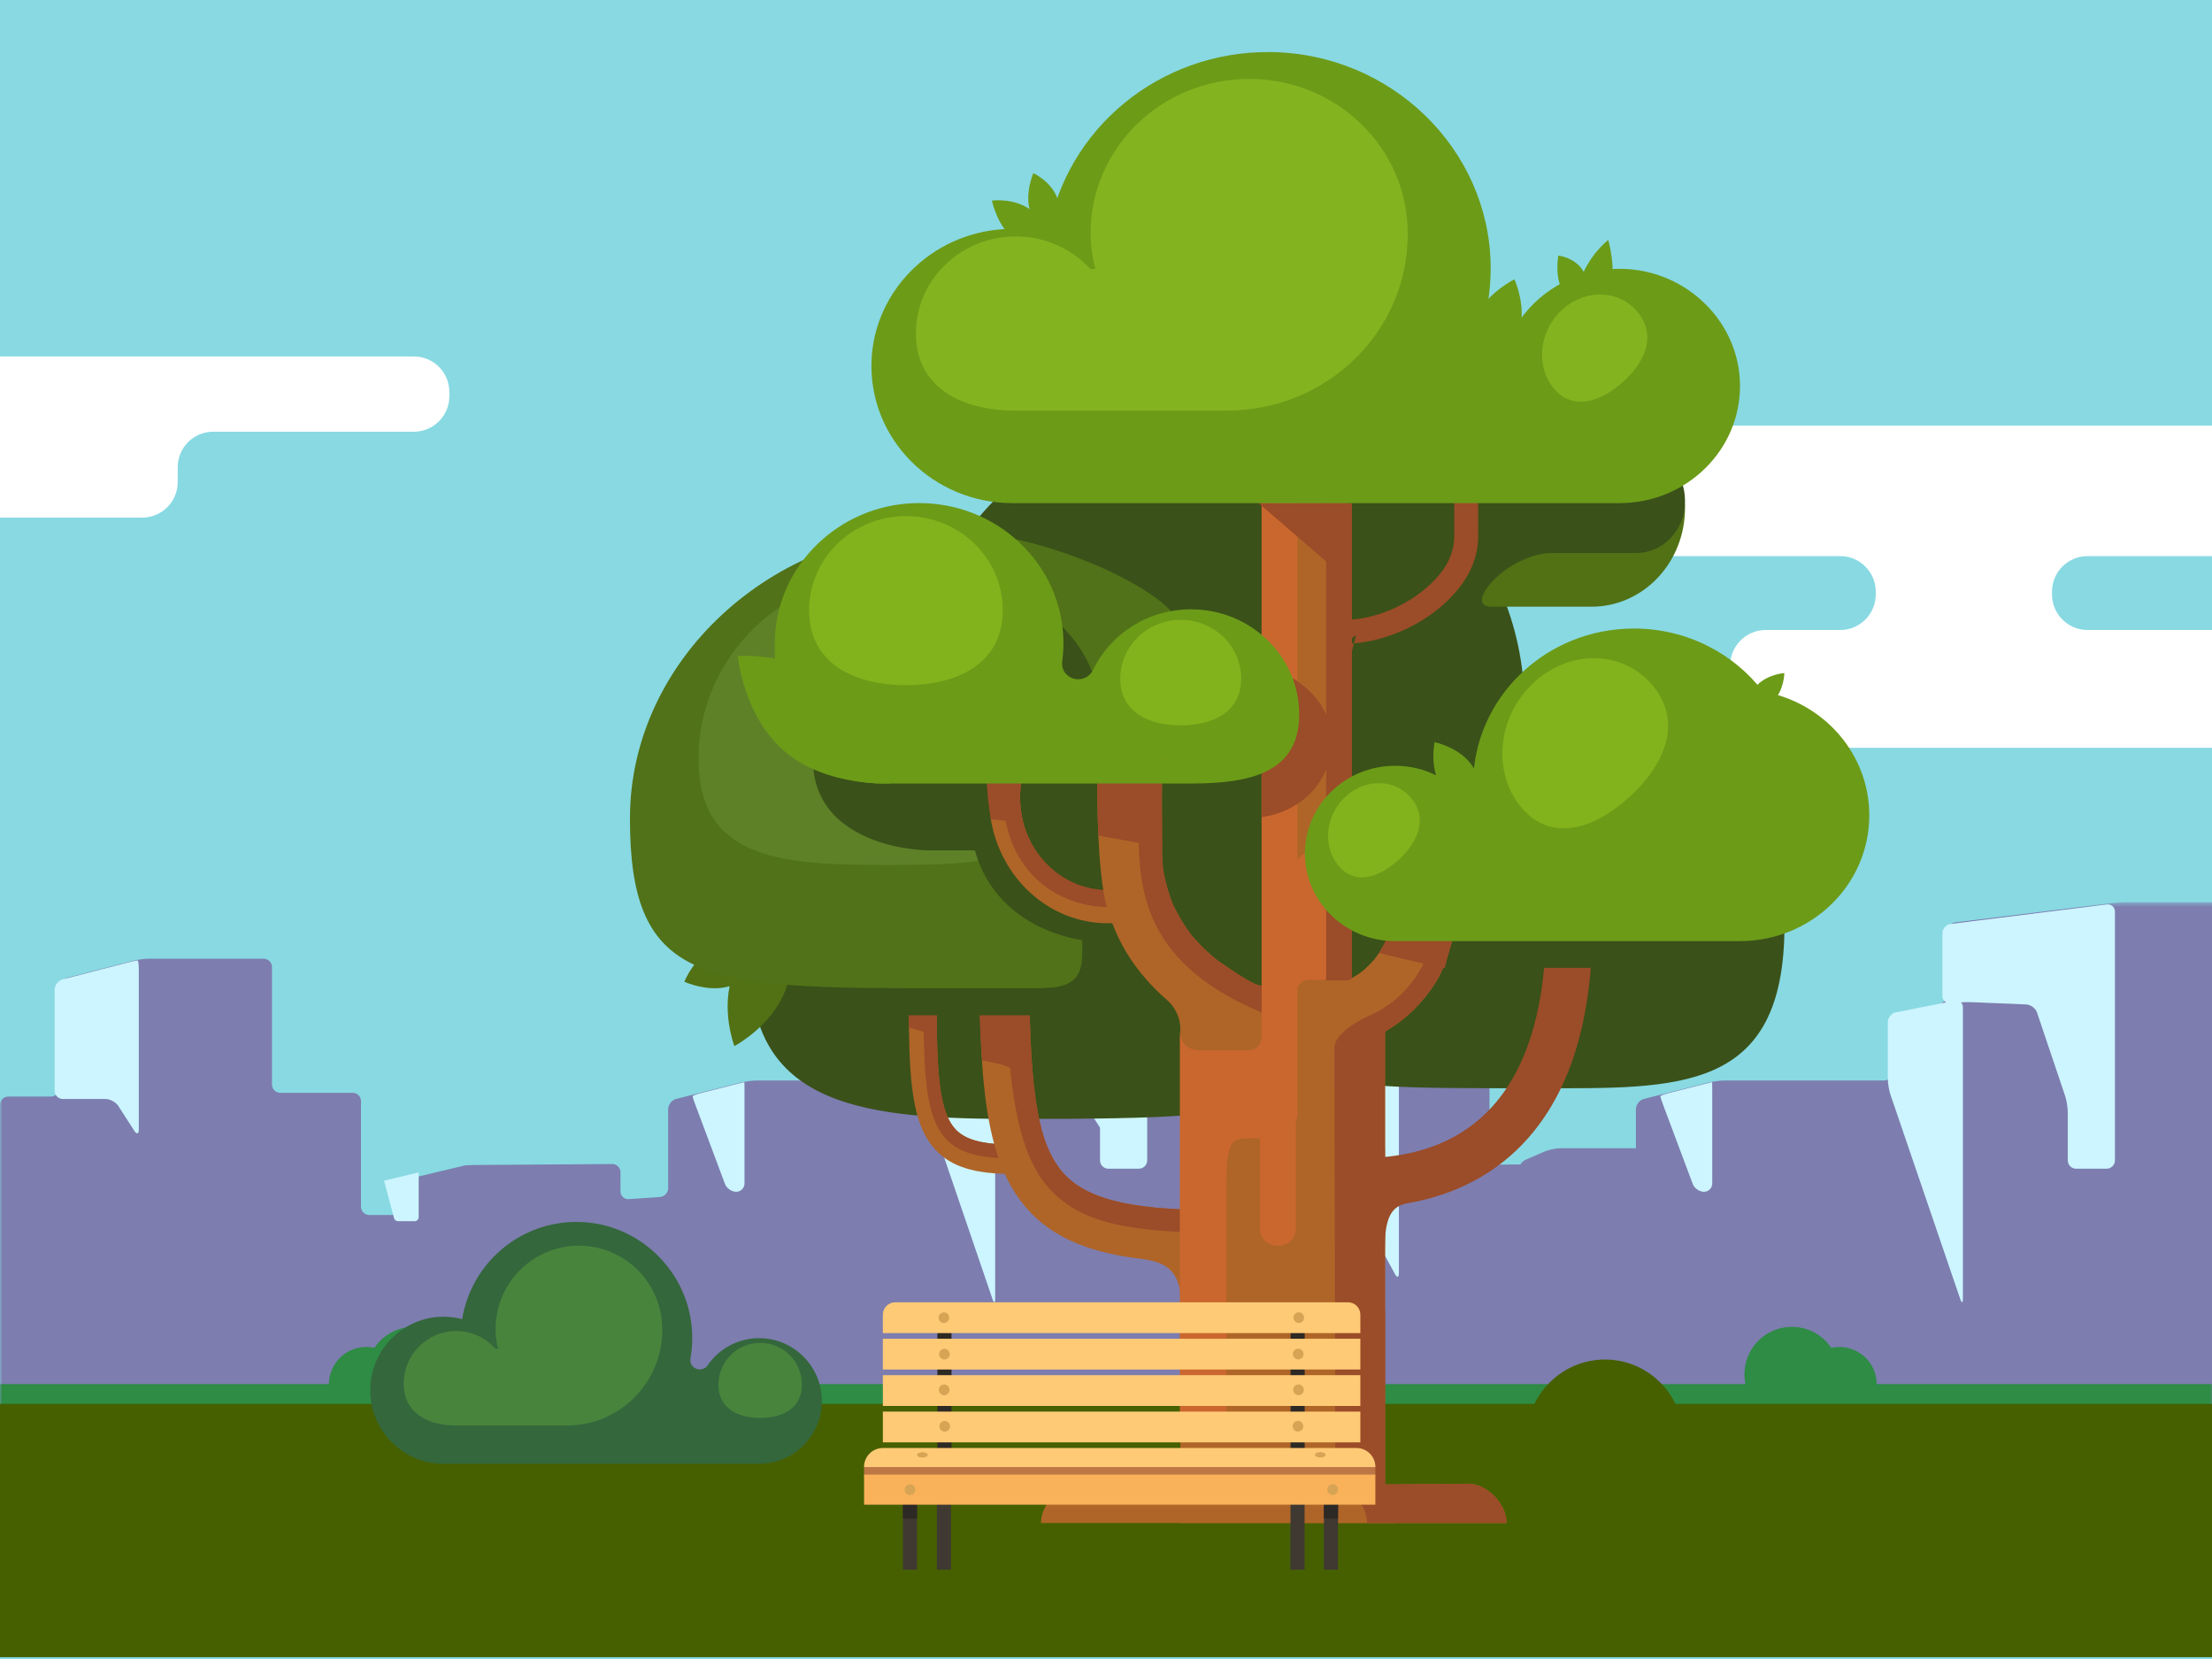 <?xml version="1.0" encoding="UTF-8"?>
<svg width="480px" height="360px" viewBox="0 0 480 360" version="1.1" xmlns="http://www.w3.org/2000/svg" xmlns:xlink="http://www.w3.org/1999/xlink" style="background: #FFFFFF;">
    <!-- Generator: Sketch 48.2 (47327) - http://www.bohemiancoding.com/sketch -->
    <title>Park2</title>
    <desc>Created with Sketch.</desc>
    <defs>
        <polygon id="path-1" points="0 0.441 482 0.441 482 138.202 0 138.202"></polygon>
        <polygon id="path-3" points="0 359.252 480.239 359.252 480.239 0.399 0 0.399"></polygon>
        <polygon id="path-5" points="33 359.252 513 359.252 513 0.399 33 0.399"></polygon>
    </defs>
    <g id="备份" stroke="none" stroke-width="1" fill="none" fill-rule="evenodd">
        <g id="Park2">
            <g id="Page-1" transform="translate(-33, 0)">
                <polygon id="Fill-1" fill="#88D9E2" points="33 -1.42108547e-14 33 360 513 360 513 -1.42108547e-14"></polygon>
                <g id="Group-23" transform="translate(33, 0.35)">
                    <g id="Group-4" transform="translate(0, 195)">
                        <mask id="mask-2" fill="white">
                            <use xlink:href="#path-1"></use>
                        </mask>
                        <g id="Clip-3"></g>
                        <path d="M357.455,53.81 C358.443,53.81 359.251,54.618 359.251,55.606 L359.251,136.406 C359.251,137.394 358.443,138.202 357.455,138.202 L1.797,138.202 C0.808,138.202 -0,137.394 -0,136.406 L-0,44.398 C-0,43.41 0.808,42.601 1.797,42.601 L11.053,42.601 C12.041,42.601 12.849,41.793 12.849,40.805 L12.849,19.067 C12.849,18.079 13.632,17.068 14.589,16.821 L28.853,13.14 C29.809,12.893 31.401,12.691 32.389,12.691 L57.216,12.691 C58.204,12.691 59.013,13.5 59.013,14.488 L59.013,39.995 C59.013,40.982 59.822,41.791 60.81,41.791 L76.537,41.791 C77.524,41.791 78.333,42.599 78.333,43.588 L78.333,66.511 C78.333,67.5 79.141,68.308 80.129,68.308 L84.954,68.308 C85.942,68.308 86.751,67.5 86.751,66.511 L86.751,62.719 C86.751,61.731 87.537,60.735 88.498,60.505 L90.908,59.928 C91.869,59.698 93.442,59.322 94.403,59.092 L98.444,58.128 C99.405,57.897 100.419,57.655 100.698,57.588 C100.977,57.521 102.014,57.461 103.002,57.453 L132.851,57.243 C133.839,57.236 134.647,58.039 134.647,59.027 L134.647,63.186 C134.647,64.174 135.454,64.927 136.44,64.86 L143.197,64.398 C144.183,64.332 144.99,63.468 144.99,62.479 L144.99,45.352 C144.99,44.364 145.774,43.356 146.732,43.114 L160.744,39.562 C161.702,39.319 163.294,39.12 164.282,39.12 L198.805,39.12 C199.794,39.12 200.602,38.312 200.602,37.324 L200.602,26.304 C200.602,25.315 201.396,24.354 202.366,24.167 L210.733,22.556 C211.704,22.369 212.497,21.408 212.497,20.419 L212.497,6.82 C212.497,5.832 213.3,4.925 214.281,4.804 L247.893,0.661 C248.873,0.54 250.484,0.441 251.473,0.441 L275.921,0.441 C276.909,0.441 277.718,1.249 277.718,2.238 L277.718,66.703 C277.718,67.691 278.526,68.499 279.514,68.499 L287.944,68.499 C288.932,68.499 289.74,67.691 289.74,66.703 L289.74,33.384 C289.74,32.397 290.542,31.484 291.522,31.357 L303.403,29.812 C304.382,29.685 305.992,29.58 306.981,29.58 L321.418,29.58 C322.406,29.58 323.215,30.389 323.215,31.377 L323.215,83.081 C323.215,84.069 324.023,84.877 325.011,84.877 L327.625,84.877 C328.613,84.877 329.421,84.069 329.421,83.081 L329.421,58.816 C329.421,57.828 330.164,56.698 331.071,56.307 L335.202,54.522 C336.109,54.13 337.659,53.81 338.647,53.81 L357.455,53.81 Z" id="Fill-2" fill="#7D7DAF" mask="url(#mask-2)"></path>
                        <path d="M567.455,53.81 C568.443,53.81 569.251,54.618 569.251,55.606 L569.251,136.406 C569.251,137.394 568.443,138.202 567.455,138.202 L211.797,138.202 C210.808,138.202 210,137.394 210,136.406 L210,44.398 C210,43.41 210.808,42.601 211.797,42.601 L221.053,42.601 C222.041,42.601 222.849,41.793 222.849,40.805 L222.849,19.067 C222.849,18.079 223.632,17.068 224.589,16.821 L238.853,13.14 C239.809,12.893 241.401,12.691 242.389,12.691 L267.216,12.691 C268.204,12.691 269.013,13.5 269.013,14.488 L269.013,39.995 C269.013,40.982 269.822,41.791 270.81,41.791 L286.537,41.791 C287.524,41.791 288.333,42.599 288.333,43.588 L288.333,66.511 C288.333,67.5 289.141,68.308 290.129,68.308 L294.954,68.308 C295.942,68.308 296.751,67.5 296.751,66.511 L296.751,62.719 C296.751,61.731 297.537,60.735 298.498,60.505 L300.908,59.928 C301.869,59.698 303.442,59.322 304.403,59.092 L308.444,58.128 C309.405,57.897 310.419,57.655 310.698,57.588 C310.977,57.521 312.014,57.461 313.002,57.453 L342.851,57.243 C343.839,57.236 344.647,58.039 344.647,59.027 L344.647,63.186 C344.647,64.174 345.454,64.927 346.44,64.86 L353.197,64.398 C354.183,64.332 354.99,63.468 354.99,62.479 L354.99,45.352 C354.99,44.364 355.774,43.356 356.732,43.114 L370.744,39.562 C371.702,39.319 373.294,39.12 374.282,39.12 L408.805,39.12 C409.794,39.12 410.602,38.312 410.602,37.324 L410.602,26.304 C410.602,25.315 411.396,24.354 412.366,24.167 L420.733,22.556 C421.704,22.369 422.497,21.408 422.497,20.419 L422.497,6.82 C422.497,5.832 423.3,4.925 424.281,4.804 L457.893,0.661 C458.873,0.54 460.484,0.441 461.473,0.441 L485.921,0.441 C486.909,0.441 487.718,1.249 487.718,2.238 L487.718,66.703 C487.718,67.691 488.526,68.499 489.514,68.499 L497.944,68.499 C498.932,68.499 499.74,67.691 499.74,66.703 L499.74,33.384 C499.74,32.397 500.542,31.484 501.522,31.357 L513.403,29.812 C514.382,29.685 515.992,29.58 516.981,29.58 L531.418,29.58 C532.406,29.58 533.215,30.389 533.215,31.377 L533.215,83.081 C533.215,84.069 534.023,84.877 535.011,84.877 L537.625,84.877 C538.613,84.877 539.421,84.069 539.421,83.081 L539.421,58.816 C539.421,57.828 540.164,56.698 541.071,56.307 L545.202,54.522 C546.109,54.13 547.659,53.81 548.647,53.81 L567.455,53.81 Z" id="Fill-2" fill="#7D7DAF" mask="url(#mask-2)"></path>
                    </g>
                    <path d="M30.121,209.901 C30.121,208.914 30.002,208.09 29.857,208.07 C29.712,208.051 28.81,208.238 27.854,208.485 L13.591,212.168 C12.634,212.415 11.851,213.425 11.851,214.413 L11.851,228.376 L11.851,231.969 L11.851,236.334 C11.851,237.323 12.659,238.131 13.648,238.131 L22.905,238.131 C23.894,238.131 25.139,238.811 25.675,239.642 L29.149,245.042 C29.684,245.873 30.121,245.744 30.121,244.756 L30.121,209.901 Z" id="Fill-5" fill="#CCF5FF"></path>
                    <path d="M247.14,253.254 C248.128,253.254 248.937,252.445 248.937,251.458 L248.937,197.486 C248.937,196.498 248.134,195.789 247.155,195.912 L213.281,200.143 C212.3,200.266 211.498,201.175 211.498,202.162 L211.498,215.764 C211.498,216.752 212.302,217.472 213.284,217.363 L214.335,217.248 C215.317,217.14 216.929,217.084 217.915,217.125 L229.667,217.609 C230.655,217.649 231.72,218.449 232.036,219.385 L238.128,237.46 C238.444,238.397 238.702,239.971 238.702,240.96 L238.702,251.458 C238.702,252.445 239.511,253.254 240.499,253.254 L247.14,253.254 Z" id="Fill-7" fill="#CCF5FF"></path>
                    <path d="M215.37,281.55 C215.69,282.485 215.95,282.441 215.95,281.453 L215.95,218.23 C215.95,217.242 215.158,216.59 214.188,216.782 L201.414,219.308 C200.445,219.499 199.652,220.465 199.652,221.453 L199.652,226.998 C199.652,227.987 199.652,229.603 199.652,230.591 L199.652,233.716 C199.652,234.704 199.913,236.277 200.232,237.213 L215.37,281.55 Z" id="Fill-9" fill="#CCF5FF"></path>
                    <path d="M303.557,226.849 C303.557,225.861 302.755,225.154 301.775,225.278 L290.524,226.705 C289.543,226.829 288.742,227.739 288.742,228.727 L288.742,262.229 C288.742,263.217 289.55,264.025 290.538,264.025 L294.326,264.025 C295.314,264.025 296.509,264.736 296.981,265.604 L302.698,276.11 C303.171,276.978 303.557,276.88 303.557,275.891 L303.557,226.849 Z" id="Fill-11" fill="#CCF5FF"></path>
                    <path d="M159.76,258.262 C160.748,258.262 161.556,257.454 161.556,256.466 L161.556,236.265 C161.556,235.278 161.54,234.468 161.521,234.466 C161.501,234.464 160.701,234.662 159.744,234.906 L152.026,236.87 C151.068,237.114 150.285,237.417 150.285,237.542 C150.285,237.669 150.568,238.53 150.915,239.455 L157.326,256.579 C157.672,257.505 158.764,258.262 159.752,258.262 L159.76,258.262 Z" id="Fill-13" fill="#CCF5FF"></path>
                    <path d="M240.121,209.901 C240.121,208.914 240.002,208.09 239.857,208.07 C239.712,208.051 238.81,208.238 237.854,208.485 L223.591,212.168 C222.634,212.415 221.851,213.425 221.851,214.413 L221.851,228.376 L221.851,231.969 L221.851,236.334 C221.851,237.323 222.659,238.131 223.648,238.131 L232.905,238.131 C233.894,238.131 235.139,238.811 235.675,239.642 L239.149,245.042 C239.684,245.873 240.121,245.744 240.121,244.756 L240.121,209.901 Z" id="Fill-5" fill="#CCF5FF"></path>
                    <path d="M457.14,253.254 C458.128,253.254 458.937,252.445 458.937,251.458 L458.937,197.486 C458.937,196.498 458.134,195.789 457.155,195.912 L423.281,200.143 C422.3,200.266 421.498,201.175 421.498,202.162 L421.498,215.764 C421.498,216.752 422.302,217.472 423.284,217.363 L424.335,217.248 C425.317,217.14 426.929,217.084 427.915,217.125 L439.667,217.609 C440.655,217.649 441.72,218.449 442.036,219.385 L448.128,237.46 C448.444,238.397 448.702,239.971 448.702,240.96 L448.702,251.458 C448.702,252.445 449.511,253.254 450.499,253.254 L457.14,253.254 Z" id="Fill-7" fill="#CCF5FF"></path>
                    <path d="M425.37,281.55 C425.69,282.485 425.95,282.441 425.95,281.453 L425.95,218.23 C425.95,217.242 425.158,216.59 424.188,216.782 L411.414,219.308 C410.445,219.499 409.652,220.465 409.652,221.453 L409.652,226.998 C409.652,227.987 409.652,229.603 409.652,230.591 L409.652,233.716 C409.652,234.704 409.913,236.277 410.232,237.213 L425.37,281.55 Z" id="Fill-9" fill="#CCF5FF"></path>
                    <path d="M369.76,258.262 C370.748,258.262 371.556,257.454 371.556,256.466 L371.556,236.265 C371.556,235.278 371.54,234.468 371.521,234.466 C371.501,234.464 370.701,234.662 369.744,234.906 L362.026,236.87 C361.068,237.114 360.285,237.417 360.285,237.542 C360.285,237.669 360.568,238.53 360.915,239.455 L367.326,256.579 C367.672,257.505 368.764,258.262 369.752,258.262 L369.76,258.262 Z" id="Fill-13" fill="#CCF5FF"></path>
                    <path d="M480.239,161.914 L383.138,161.914 C378.91,161.914 375.446,158.453 375.446,154.222 L375.446,144.044 C375.446,139.813 378.91,136.356 383.138,136.356 L399.344,136.356 C403.575,136.356 407.032,132.891 407.032,128.659 L407.032,128.021 C407.032,123.79 403.575,120.325 399.344,120.325 L328.527,120.325 C324.512,120.325 321.223,117.411 321.223,113.851 C321.223,110.293 317.937,107.384 313.918,107.384 L287.692,107.384 C285.573,107.384 283.653,106.518 282.26,105.125 C280.867,103.732 280,101.808 280,99.688 C280,95.457 283.462,92 287.692,92 L480.239,92 L480.239,120.325 L452.976,120.325 C448.745,120.325 445.28,123.79 445.28,128.021 L445.28,128.659 C445.28,132.891 448.745,136.356 452.976,136.356 L480.239,136.356 L480.239,161.914 Z" id="Fill-15" fill="#FFFFFF"></path>
                    <path d="M97.505,84.684 L97.505,85.65 C97.505,89.874 94.048,93.33 89.82,93.33 L46.243,93.33 C42.02,93.33 38.563,96.787 38.563,101.014 L38.563,104.291 C38.563,108.511 35.106,111.968 30.879,111.968 L0,111.968 L0,77 L89.82,77 C94.048,77 97.505,80.457 97.505,84.684" id="Fill-17" fill="#FFFFFF"></path>
                    <mask id="mask-4" fill="white">
                        <use xlink:href="#path-3"></use>
                    </mask>
                    <g id="Clip-20"></g>
                    <polygon id="Fill-19" fill="#2E8C45" mask="url(#mask-4)" points="0 306.468 480 306.468 480 300 0 300"></polygon>
                    <path d="M100.079,297.872 C100.079,298.773 99.963,299.647 99.745,300.479 L71.383,300.479 C71.376,300.338 71.373,300.195 71.373,300.051 C71.373,299.025 71.564,298.043 71.911,297.14 C73.081,294.096 76.033,291.937 79.489,291.937 C80.09,291.937 80.675,292.003 81.24,292.128 C82.877,289.697 85.524,288.002 88.579,287.647 C88.974,287.602 89.377,287.578 89.783,287.578 C95.47,287.578 100.079,292.187 100.079,297.872" id="Fill-21" fill="#2E8C45" mask="url(#mask-4)"></path>
                    <path d="M378.538,297.872 C378.538,298.773 378.654,299.647 378.872,300.479 L407.234,300.479 C407.241,300.338 407.244,300.195 407.244,300.051 C407.244,299.025 407.053,298.043 406.706,297.14 C405.535,294.096 402.583,291.937 399.128,291.937 C398.526,291.937 397.942,292.003 397.377,292.128 C395.74,289.697 393.093,288.002 390.038,287.647 C389.643,287.602 389.24,287.578 388.834,287.578 C383.146,287.578 378.538,292.187 378.538,297.872" id="Fill-22" fill="#2E8C45" mask="url(#mask-4)"></path>
                </g>
                <polygon id="Fill-24" fill="#466000" points="33 359.601 513 359.601 513 304.644 33 304.644"></polygon>
                <g id="Group-134" transform="translate(0, 0.35)">
                    <path d="M512.796,314.058 L368.199,314.058 C363.458,314.058 341.111,313.167 341.111,318.359 L320,328.338 C320,333.53 322.052,333.05 326.793,333.05 L512.796,333.05 L512.796,314.058 Z" id="Fill-26" fill="#466000"></path>
                    <path d="M192.796,314.058 L48.199,314.058 C43.458,314.058 21.111,313.167 21.111,318.359 L0,328.338 C0,333.53 2.052,333.05 6.793,333.05 L192.796,333.05 L192.796,314.058 Z" id="Fill-26" fill="#466000"></path>
                    <path d="M362.796,314.058 L218.199,314.058 C213.458,314.058 191.111,313.167 191.111,318.359 L170,328.338 C170,333.53 172.052,333.05 176.793,333.05 L362.796,333.05 L362.796,314.058 Z" id="Fill-26" fill="#466000"></path>
                    <path d="M311.337,209.315 C311.031,240.29 320.059,242.455 253.618,242.455 C221.741,242.455 195.899,240.292 195.899,209.315 C195.899,178.337 221.741,153.226 253.618,153.226 C285.495,153.226 311.735,168.989 311.337,209.315" id="Fill-28" fill="#3A5119"></path>
                    <path d="M252.833,248.011 L252.833,254.402 C244.491,254.402 239.472,252.85 236.054,249.214 C231.455,244.319 230.407,236.379 230.239,222.59 C230.212,220.499 230.206,218.276 230.215,215.908 L236.262,216.111 C236.255,219.121 236.265,221.883 236.316,224.415 C236.518,235.066 237.385,241.56 240.346,244.712 C242.521,247.024 246.256,248.011 252.833,248.011" id="Fill-30" fill="#AF6528"></path>
                    <path d="M252.833,248.011 L252.833,251.028 C245.422,251.028 241.083,249.775 238.319,246.839 C234.531,242.806 233.671,235.588 233.459,224.475 C233.415,222.189 233.399,219.604 233.405,216.103 L236.262,216.111 C236.255,219.121 236.265,221.883 236.316,224.415 C236.518,235.066 237.385,241.56 240.346,244.712 C242.521,247.024 246.256,248.011 252.833,248.011" id="Fill-32" fill="#9B4C28"></path>
                    <path d="M236.316,224.415 L230.239,222.59 C230.212,220.499 230.206,218.276 230.215,215.908 L236.262,216.11 C236.255,219.121 236.266,221.884 236.316,224.415" id="Fill-34" fill="#9B4C28"></path>
                    <path d="M296.193,262.212 L289.359,283.144 C289.359,274.15 284.77,273.352 279.78,272.711 C268.763,271.297 260.162,267.837 254.443,260.196 C248.928,252.828 246.723,242.323 245.96,227.717 C245.701,222.753 245.607,217.314 245.607,211.367 L256.362,211.367 C256.362,238.911 258.857,247.773 262.88,253.148 C267.697,259.585 277.35,262.212 296.193,262.212" id="Fill-36" fill="#AF6528"></path>
                    <path d="M296.193,262.212 L296.193,267.236 C279.972,266.792 267.347,265.877 259.892,256.634 C255.455,251.135 253.267,242.33 252.218,231.561 C252.144,230.795 246.11,229.74 246.11,229.74 C246.11,229.74 245.186,218.202 245.607,211.367 L256.362,211.367 C256.362,238.911 258.857,247.773 262.88,253.148 C267.697,259.585 277.35,262.212 296.193,262.212" id="Fill-38" fill="#9B4C28"></path>
                    <mask id="mask-6" fill="white">
                        <use xlink:href="#path-5"></use>
                    </mask>
                    <g id="Clip-41"></g>
                    <polygon id="Fill-40" fill="#3A5119" mask="url(#mask-6)" points="223.109 219.964 277.559 219.964 277.559 208.781 223.109 208.781"></polygon>
                    <path d="M192.174,210.762 C195.154,203.089 203.154,198.86 203.154,198.86 C203.154,198.86 206.322,207.072 203.342,214.746 C200.362,222.419 192.362,226.648 192.362,226.648 C192.362,226.648 189.194,218.436 192.174,210.762" id="Fill-42" fill="#517114" mask="url(#mask-6)"></path>
                    <path d="M332.569,150.933 C333.805,144.675 339.793,140.333 339.793,140.333 C339.793,140.333 343.775,146.137 342.539,152.396 C341.302,158.654 335.315,162.997 335.315,162.997 C335.315,162.997 331.332,157.192 332.569,150.933" id="Fill-43" fill="#517114" mask="url(#mask-6)"></path>
                    <path d="M306.545,116.925 C308.52,122.9 305.249,129.263 305.249,129.263 C305.249,129.263 298.777,125.939 296.803,119.964 C294.829,113.99 298.1,107.626 298.1,107.626 C298.1,107.626 304.571,110.95 306.545,116.925" id="Fill-44" fill="#517114" mask="url(#mask-6)"></path>
                    <path d="M188.506,205.178 C193.331,203.308 198.983,205.915 198.983,205.915 C198.983,205.915 196.812,211.554 191.987,213.424 C187.162,215.292 181.51,212.686 181.51,212.686 C181.51,212.686 183.682,207.048 188.506,205.178" id="Fill-45" fill="#517114" mask="url(#mask-6)"></path>
                    <path d="M363.797,152.888 C363.797,188.688 333.932,191.188 297.091,191.188 C260.25,191.188 230.385,188.688 230.385,152.888 C230.385,117.087 260.25,88.065 297.091,88.065 C333.932,88.065 363.797,117.088 363.797,152.888" id="Fill-46" fill="#3A5119" mask="url(#mask-6)"></path>
                    <path d="M420.224,200.467 C420.224,236.988 397.091,235.795 366.728,235.795 C307.622,235.795 313.233,236.194 313.233,200.467 C313.233,170.961 337.847,147.042 368.21,147.042 C398.574,147.042 420.224,170.961 420.224,200.467" id="Fill-47" fill="#3A5119" mask="url(#mask-6)"></path>
                    <path d="M289.807,214.093 L231.658,214.093 C184.224,214.093 169.698,211.836 169.698,177.266 C169.698,142.697 200.828,114.673 236.403,114.673 C267.623,114.673 301.571,137.342 283.757,137.342 C270.726,137.342 289.807,214.093 289.807,214.093" id="Fill-48" fill="#517218" mask="url(#mask-6)"></path>
                    <path d="M267.847,203.615 C267.847,209.059 268.519,214.03 259.332,214.03 L263.366,221.841 L281.964,219 L275.242,200.775 L267.847,203.615 Z" id="Fill-49" fill="#3A5119" mask="url(#mask-6)"></path>
                    <path d="M398.641,109.915 C398.641,121.723 389.576,131.298 378.397,131.298 L337.813,131.298 C327.978,131.298 319.783,123.892 317.951,114.076 C317.702,112.741 317.571,111.36 317.568,109.946 L317.568,109.915 C317.568,106.638 318.825,103.67 320.858,101.521 C322.889,99.373 325.699,98.046 328.801,98.046 L387.408,98.046 C393.61,98.046 398.641,103.36 398.641,109.915" id="Fill-50" fill="#517114" mask="url(#mask-6)"></path>
                    <path d="M370.309,119.589 C359.89,119.589 350.31,131.299 356.584,131.299 C362.16,131.299 363.961,131.299 356.584,131.299 C352.398,131.299 333.28,139.708 333.28,139.708 C323.445,139.708 319.783,123.893 317.951,114.076 C317.844,111.981 317.739,110.461 317.641,110.021 C319.507,111.25 378.152,119.589 370.309,119.589" id="Fill-51" fill="#3A5119" mask="url(#mask-6)"></path>
                    <path d="M398.641,108.47 C398.641,114.648 393.899,119.657 388.05,119.657 L328.158,119.657 C322.308,119.657 317.566,114.648 317.566,108.47 L317.566,108.244 C317.566,102.065 322.308,97.057 328.158,97.057 L388.05,97.057 C393.899,97.057 398.641,102.065 398.641,108.244 L398.641,108.47 Z" id="Fill-52" fill="#3A5119" mask="url(#mask-6)"></path>
                    <path d="M267.2,164.286 C267.2,164.286 255.15,166.587 261.511,180.162 C254.33,186.949 241.065,187.339 225.888,187.339 C203.073,187.339 184.577,186.457 184.577,164.286 C184.577,142.114 203.073,124.141 225.888,124.141 C248.704,124.141 267.2,142.114 267.2,164.286" id="Fill-53" fill="#5E8128" mask="url(#mask-6)"></path>
                    <path d="M297.908,148.733 C289.066,148.733 281.444,153.799 277.943,161.107 C277.404,162.232 276.256,162.963 274.979,162.963 L274.917,162.963 C272.949,162.963 271.432,161.281 271.689,159.384 C271.854,158.164 271.94,156.918 271.94,155.653 C271.94,139.661 258.406,126.743 241.862,127.121 C226.282,127.478 213.576,139.825 213.21,154.965 C213.179,156.245 213.192,157.502 213.243,158.74 C208.914,158.027 206.791,170.656 215.388,177.816 C220.663,182.211 227.52,183.601 232.033,184.02 C233.028,184.132 234.065,184.193 235.151,184.193 L297.908,184.193 C310.067,184.193 319.924,181.942 319.924,170.127 C319.924,158.311 310.067,148.733 297.908,148.733" id="Fill-54" fill="#3A5119" mask="url(#mask-6)"></path>
                    <path d="M330.382,205.706 C330.363,205.753 330.321,205.857 330.267,205.982 C330.328,205.83 330.363,205.747 330.382,205.706 M302.557,216.525 C301.788,216.3 301.032,216.041 300.279,215.773 C300.206,215.743 300.086,215.696 300.012,215.666 C299.768,215.561 299.177,215.316 298.958,215.216 C297.157,214.387 295.441,213.387 293.786,212.31 C293.494,212.119 293.211,211.917 292.934,211.709 C292.862,211.652 292.846,211.642 292.814,211.616 C292.394,211.287 291.984,210.941 291.578,210.595 C290.158,209.377 288.852,208.038 287.632,206.632 C287.546,206.535 287.407,206.367 287.286,206.22 C287.106,205.978 286.927,205.737 286.749,205.495 C286.203,204.74 285.698,203.955 285.209,203.163 C284.681,202.307 284.208,201.421 283.751,200.529 C283.601,200.231 283.459,199.932 283.322,199.63 C283.318,199.626 283.318,199.623 283.315,199.62 C283.287,199.549 283.258,199.478 283.229,199.408 C282.464,197.526 281.895,195.569 281.463,193.59 C281.378,193.19 281.305,192.784 281.231,192.381 C281.206,192.211 281.165,191.933 281.14,191.762 C281.047,190.916 280.993,190.067 280.958,189.214 C280.91,188.093 280.939,186.969 280.996,185.845 C281.022,185.321 281.073,184.793 281.122,184.269 C281.14,184.132 281.169,183.909 281.187,183.772 C281.198,183.707 281.211,183.635 281.222,183.547 C281.613,181.225 282.283,178.949 283.125,176.745 C283.166,176.641 283.274,176.383 283.37,176.161 C283.69,175.477 284.033,174.802 284.386,174.135 C284.9,173.162 285.507,172.235 286.114,171.312 C288.157,168.206 286.768,163.867 283.608,162.065 C280.225,160.143 276.126,161.397 274.078,164.494 C267.428,174.54 243.603,169.486 243.437,172.916 C242.189,198.743 263.91,203.599 270.145,203.911 C271.28,206.734 272.726,209.451 274.494,212.001 C276.625,215.075 279.148,217.86 281.975,220.299 C283.852,221.92 284.901,224.258 284.915,226.696" id="Fill-55" fill="#3A5119" mask="url(#mask-6)"></path>
                    <path d="M320.566,231.532 L320.566,225.686 C320.566,224.25 319.369,223.086 317.893,223.086 L312.436,223.086 C310.959,223.086 309.762,224.25 309.762,225.686 L309.762,256.511 C309.762,257.946 310.959,259.11 312.436,259.11 L312.49,259.11 C313.967,259.11 315.165,260.273 315.165,261.708 L315.165,267.555 C315.165,268.99 316.361,270.154 317.839,270.154 L323.295,270.154 C324.771,270.154 325.969,268.99 325.969,267.555 L325.969,236.73 C325.969,235.295 324.771,234.131 323.295,234.131 L323.24,234.131 C321.764,234.131 320.566,232.967 320.566,231.532" id="Fill-56" fill="#C16D2F" mask="url(#mask-6)"></path>
                    <path d="M317.408,186.631 L313.285,186.631 C311.677,186.631 310.374,185.365 310.374,183.803 L310.374,161.173 C310.374,159.611 311.677,158.345 313.285,158.345 L317.408,158.345 C319.016,158.345 320.319,159.611 320.319,161.174 L320.319,183.803 C320.319,185.365 319.016,186.631 317.408,186.631" id="Fill-57" fill="#C16D2F" mask="url(#mask-6)"></path>
                    <path d="M324.571,148.109 C325.467,144.558 326.363,141.008 327.26,137.457 C326.428,138.092 325.596,138.726 324.764,139.361 C333.813,139.256 343.719,134.559 349.42,127.493 C352.029,124.257 353.691,120.541 353.754,116.337 C353.793,113.776 353.754,111.213 353.754,108.652 C353.754,105.314 348.578,105.308 348.578,108.652 L348.578,115.681 C348.578,118.774 347.623,121.443 345.705,123.893 C340.964,129.946 332.424,134.085 324.764,134.173 C323.646,134.187 322.549,134.968 322.269,136.078 L319.579,146.73 C318.762,149.967 323.753,151.348 324.571,148.109" id="Fill-58" fill="#9B4C28" mask="url(#mask-6)"></path>
                    <path d="M282.611,198.191 C279.666,199.384 276.564,199.991 273.387,199.991 C260.678,199.991 250.09,190.214 248.01,177.407 C247.765,175.91 248.771,173.886 248.771,172.313 C248.771,169.177 248.141,166.582 249.129,163.65 L255.461,166.039 C254.729,168.198 254.359,170.474 254.359,172.792 C254.359,174.656 254.602,176.46 255.052,178.171 C257.284,186.653 264.658,192.891 273.387,192.891 C275.737,192.891 278.029,192.443 280.2,191.563 L282.611,198.191 Z" id="Fill-59" fill="#AF6528" mask="url(#mask-6)"></path>
                    <path d="M273.799,196.486 C276.425,196.486 278.995,195.992 281.453,195.025 L280.147,191.434 C277.975,192.315 275.682,192.762 273.331,192.762 C262.84,192.762 254.305,183.746 254.305,172.664 C254.305,170.344 254.675,168.071 255.406,165.909 L250.578,164.089 C250.291,165.794 250.949,167.537 250.813,169.288 C249.465,186.631 260.754,196.486 273.799,196.486" id="Fill-60" fill="#9B4C28" mask="url(#mask-6)"></path>
                    <path d="M254.359,172.792 C254.359,174.656 254.601,176.459 255.052,178.171 L248.01,177.408 C246.867,171.07 247.091,166.045 247.091,164.472 C247.091,161.337 248.141,166.582 249.13,163.65 L255.462,166.039 C254.729,168.198 254.359,170.473 254.359,172.792" id="Fill-61" fill="#9B4C28" mask="url(#mask-6)"></path>
                    <path d="M351.608,321.618 L351.584,321.618 L333.568,321.762 L333.568,223.933 C333.568,223.642 333.723,223.359 333.989,223.223 L333.994,223.219 C338.328,220.7 341.837,217.056 344.501,212.917 C348.795,206.247 350.855,190.942 351.433,183.055 L337.603,183.055 C337.587,183.286 337.324,189.042 337.311,189.273 C337.26,190.088 337.184,190.895 337.104,191.704 C337.065,192.064 337.021,192.431 336.977,192.787 C336.965,192.862 336.949,192.954 336.933,193.058 C336.452,196.143 335.675,199.181 334.559,202.107 C334.487,202.303 334.404,202.494 334.328,202.69 C334.316,202.714 334.304,202.745 334.289,202.769 C333.997,203.396 333.679,204.011 333.34,204.618 C333.017,205.212 332.655,205.795 332.289,206.37 C332.085,206.681 331.38,207.623 331.205,207.879 C330.535,208.645 329.815,209.36 329.058,210.038 C328.859,210.218 328.341,210.617 328.027,210.864 C327.588,211.152 327.133,211.435 326.672,211.699 C326.242,211.95 325.808,212.174 325.358,212.39 L325.358,102.055 L306.783,101.856 L306.783,213.559 C305.855,213.555 304.074,212.593 302.322,211.495 C300.569,210.397 298.841,209.165 298.016,208.625 C297.725,208.433 297.442,208.23 297.163,208.023 C297.091,207.966 297.076,207.954 297.044,207.931 C296.625,207.6 296.215,207.256 295.809,206.913 C294.387,205.696 293.08,204.35 291.861,202.945 C291.778,202.849 291.634,202.682 291.515,202.534 C291.331,202.29 291.16,202.051 290.981,201.808 C290.432,201.053 289.929,200.267 289.435,199.476 C288.909,198.622 288.44,197.736 287.977,196.842 C287.83,196.542 287.687,196.247 287.551,195.944 C287.547,195.94 287.547,195.936 287.543,195.932 C287.516,195.864 287.487,195.792 287.455,195.724 C286.695,193.84 286.125,191.884 285.691,189.904 C285.607,189.505 285.536,189.098 285.46,188.695 C285.436,188.523 285.392,188.248 285.368,188.076 C285.277,187.23 285.221,186.38 285.189,185.526 C285.182,185.346 285.173,184.596 285.161,183.482 C285.15,181.566 285.133,178.568 285.129,175.507 C285.121,170.868 285.145,166.082 285.241,164.701 C284.855,164.741 283.52,163.93 281.827,162.769 C277.696,159.939 271.402,155.005 271.402,155.005 C271.402,155.005 271.279,157.748 271.192,161.89 C271.088,166.96 271.036,174.125 271.343,180.959 C271.61,186.911 272.143,192.611 273.147,196.426 L273.562,197.712 C274.677,201.161 276.179,204.466 278.147,207.46 C278.334,207.747 278.525,208.035 278.72,208.318 C280.856,211.388 283.377,214.174 286.205,216.612 C288.081,218.234 289.133,220.572 289.145,223.011 L289.145,330.148 L359.913,330.148 C359.913,325.889 355.635,321.618 351.608,321.618 M285.241,164.701 C285.321,164.697 285.36,164.649 285.348,164.561 C285.305,164.162 285.265,164.25 285.241,164.701" id="Fill-62" fill="#AF6528" mask="url(#mask-6)"></path>
                    <path d="M306.764,107.475 L306.764,152.966 L306.764,224.868 L306.764,241.265 C306.764,246.272 314.529,246.28 314.529,241.265 L314.529,195.774 L314.529,123.872 L314.529,107.475 C314.529,102.469 306.764,102.461 306.764,107.475" id="Fill-63" fill="#CA672E" mask="url(#mask-6)"></path>
                    <path d="M306.429,231.386 L306.429,261.855 L306.429,266.22 C306.429,271.227 314.193,271.236 314.193,266.22 L314.193,235.751 L314.193,231.386 C314.193,226.379 306.429,226.371 306.429,231.386" id="Fill-64" fill="#CA672E" mask="url(#mask-6)"></path>
                    <path d="M299.107,306.768 L299.107,261.547 C299.107,249.18 299.107,246.635 303.7,246.635 L308.182,246.635 C310.819,246.635 313.345,231.954 313.224,229.078 C313.13,226.882 306.838,221.414 306.838,223.852 C306.838,226.397 305.773,227.58 303.588,227.58 L293.589,227.58 C290.647,227.58 289.023,226.119 289.023,222.728 L289.023,256.963 L289.023,290.547 L289.023,306.768 C289.023,309.554 291.342,312.223 294.065,312.094 C296.797,311.965 299.107,309.754 299.107,306.768" id="Fill-65" fill="#CA672E" mask="url(#mask-6)"></path>
                    <path d="M314.009,188.467 L314.009,216.87 C314.009,211.545 317.594,212.255 317.594,212.255 L321.039,212.255 L321.039,188.467 C321.039,183.327 314.009,183.319 314.009,188.467" id="Fill-66" fill="#CA672E" mask="url(#mask-6)"></path>
                    <path d="M306.821,176.962 C314.934,175.833 321.907,169.619 321.907,160.608 C321.907,151.598 314.934,146.663 306.821,143.51 L306.821,176.962 Z" id="Fill-67" fill="#9B4C28" mask="url(#mask-6)"></path>
                    <polygon id="Fill-68" fill="#9B4C28" mask="url(#mask-6)" points="320.766 108.828 326.369 108.828 326.369 211.929 325.605 212.389 320.766 212.389"></polygon>
                    <polygon id="Fill-69" fill="#9B4C28" mask="url(#mask-6)" points="325.361 125.441 306.101 108.827 325.361 108.827"></polygon>
                    <path d="M333.525,321.771 L333.525,264.573 C333.525,264.336 333.537,264.101 333.556,263.868 L333.556,248.932 C333.545,248.936 333.536,248.94 333.525,248.943 L333.525,223.944 C333.525,223.649 333.681,223.364 333.951,223.229 L333.954,223.226 C338.287,220.71 341.794,217.062 344.46,212.925 C346.458,209.82 347.973,204.841 349.08,199.611 L344.41,199.611 C343.673,208.794 338.101,216.517 330.391,219.932 C327.673,221.135 322.566,223.973 322.566,227.085 L322.769,321.771 L333.525,321.771 Z" id="Fill-70" fill="#9B4C28" mask="url(#mask-6)"></path>
                    <path d="M332.291,206.368 C332.607,206.693 346.5,209.769 346.5,209.769 L350.086,195.804 L336.64,197.461 L334.29,202.768 L332.291,206.368 Z" id="Fill-71" fill="#9B4C28" mask="url(#mask-6)"></path>
                    <path d="M256.989,45.436 C260.756,48.407 261.884,53.936 261.884,53.936 C261.884,53.936 256.903,54.652 253.136,51.681 C249.369,48.711 248.241,43.181 248.241,43.181 C248.241,43.181 253.222,42.467 256.989,45.436" id="Fill-72" fill="#6C9B18" mask="url(#mask-6)"></path>
                    <path d="M262.523,42.905 C263.807,46.786 261.872,51.275 261.872,51.275 C261.872,51.275 257.855,49.473 256.572,45.593 C255.288,41.712 257.223,37.222 257.223,37.222 C257.223,37.222 261.24,39.024 262.523,42.905" id="Fill-73" fill="#6C9B18" mask="url(#mask-6)"></path>
                    <path d="M375.693,61.287 C374.042,67.294 375.998,73.485 375.998,73.485 C375.998,73.485 380.63,69.934 382.28,63.926 C383.931,57.919 381.975,51.728 381.975,51.728 C381.975,51.728 377.343,55.279 375.693,61.287" id="Fill-74" fill="#6C9B18" mask="url(#mask-6)"></path>
                    <path d="M372.042,62.618 C373.789,65.644 377.489,66.063 377.489,66.063 C377.489,66.063 378.355,61.574 376.609,58.548 C374.862,55.522 371.163,55.104 371.163,55.104 C371.163,55.104 370.295,59.592 372.042,62.618" id="Fill-75" fill="#6C9B18" mask="url(#mask-6)"></path>
                    <path d="M352.806,69.417 C355.032,63.472 361.632,60.269 361.632,60.269 C361.632,60.269 364.621,66.704 362.396,72.649 C360.169,78.594 353.569,81.798 353.569,81.798 C353.569,81.798 350.58,75.362 352.806,69.417" id="Fill-76" fill="#6C9B18" mask="url(#mask-6)"></path>
                    <path d="M385.028,57.989 C375.821,57.786 367.668,62.208 362.847,69.029 C362.127,70.047 360.923,70.64 359.651,70.64 L359.58,70.64 C357.16,70.64 355.298,68.522 355.723,66.206 C356.258,63.293 356.516,60.288 356.471,57.215 C356.095,31.943 334.898,11.332 308.892,10.953 C284.545,10.597 264.251,27.741 260.461,50.277 C257.323,49.482 253.99,49.157 250.545,49.389 C235.115,50.431 222.8,62.728 222.128,77.745 C221.366,94.782 235.355,108.828 252.719,108.828 L384.418,108.828 C398.994,108.828 410.787,97.242 410.576,83.03 C410.375,69.45 399,58.299 385.028,57.989" id="Fill-77" fill="#6C9B18" mask="url(#mask-6)"></path>
                    <path d="M388.592,67.648 C392.436,72.655 389.957,78.441 384.805,82.854 C379.653,87.269 373.782,88.638 369.937,83.633 C366.093,78.627 367.153,70.99 372.303,66.577 C377.455,62.162 384.749,62.643 388.592,67.648" id="Fill-78" fill="#84B320" mask="url(#mask-6)"></path>
                    <path d="M338.463,50.205 C338.463,31.744 323.063,16.779 304.066,16.779 C285.068,16.779 269.668,31.744 269.668,50.205 C269.668,53.058 270.037,55.662 270.729,58.031 L269.599,58.031 C265.631,53.693 259.851,50.957 253.409,50.957 C241.448,50.957 231.752,60.379 231.752,72.002 C231.751,83.626 241.447,88.753 253.409,88.753 L299.192,88.753 C320.88,88.753 338.462,71.668 338.463,50.592 L338.463,50.206 L338.463,50.205 Z" id="Fill-79" fill="#84B320" mask="url(#mask-6)"></path>
                    <path d="M285.162,183.482 L271.344,180.958 C271.038,174.127 271.088,166.959 271.192,161.889 L281.827,162.769 C283.522,163.93 284.853,164.74 285.24,164.701 C285.084,166.991 285.122,178.661 285.162,183.482" id="Fill-80" fill="#9B4C28" mask="url(#mask-6)"></path>
                    <path d="M285.35,164.562 C285.361,164.651 285.32,164.697 285.24,164.701 C285.266,164.25 285.303,164.161 285.35,164.562" id="Fill-81" fill="#9B4C28" mask="url(#mask-6)"></path>
                    <path d="M317.642,110.021 C317.598,109.992 317.574,109.968 317.568,109.946 L317.568,109.915 C317.592,109.861 317.618,109.9 317.642,110.021" id="Fill-82" fill="#517114" mask="url(#mask-6)"></path>
                    <path d="M333.503,270.363 L328.293,250.954 C361.492,250.954 368.461,223.537 368.461,200.539 L378.544,200.539 C378.544,222.558 372.937,239.005 361.88,249.425 C355.619,255.324 347.626,259.165 338.413,260.761 C335.182,261.321 333.503,263.499 333.503,270.363" id="Fill-83" fill="#9B4C28" mask="url(#mask-6)"></path>
                    <polygon id="Fill-84" fill="#3A5119" mask="url(#mask-6)" points="355.705 209.668 410.154 209.668 410.154 198.485 355.705 198.485"></polygon>
                    <path d="M291.45,131.868 C282.022,131.868 273.897,137.27 270.163,145.062 C269.588,146.261 268.365,147.041 267.003,147.041 L266.938,147.041 C264.839,147.041 263.222,145.247 263.495,143.226 C263.671,141.923 263.763,140.596 263.763,139.246 C263.763,122.197 249.333,108.422 231.694,108.826 C215.082,109.206 201.535,122.371 201.144,138.514 C200.729,155.654 206.993,169.676 224.538,169.676 L291.45,169.676 C304.414,169.676 314.924,167.277 314.924,154.679 C314.924,142.081 304.414,131.868 291.45,131.868" id="Fill-85" fill="#6C9B18" mask="url(#mask-6)"></path>
                    <path d="M203.466,162.878 C194.3,155.243 193.094,141.998 193.094,141.998 C193.094,141.998 206.749,141.131 215.914,148.767 C225.08,156.401 226.286,169.647 226.286,169.647 C226.286,169.647 212.632,170.513 203.466,162.878" id="Fill-86" fill="#6C9B18" mask="url(#mask-6)"></path>
                    <path d="M302.331,146.905 C302.331,153.944 296.459,157.05 289.215,157.05 C281.972,157.05 276.1,153.944 276.101,146.905 C276.101,139.867 281.973,134.161 289.216,134.161 C296.459,134.161 302.331,139.867 302.331,146.905" id="Fill-87" fill="#83B31C" mask="url(#mask-6)"></path>
                    <path d="M250.6,132.066 C250.6,143.342 241.193,148.316 229.59,148.316 C217.985,148.316 208.578,143.342 208.578,132.066 C208.578,120.789 217.985,111.647 229.59,111.647 C241.193,111.647 250.6,120.789 250.6,132.066" id="Fill-88" fill="#83B31C" mask="url(#mask-6)"></path>
                    <path d="M415.565,149.72 C409.203,141.419 399.025,136.04 387.555,136.04 C368.279,136.04 352.654,151.225 352.654,169.957 C352.654,171.073 352.713,172.177 352.822,173.266 L351.276,173.266 C347.697,168.74 342.074,165.821 335.746,165.821 C324.933,165.821 316.168,174.34 316.168,184.847 C316.168,195.355 324.934,203.873 335.747,203.873 L410.54,203.873 C426.056,203.873 438.633,191.651 438.633,176.574 C438.632,163.166 428.681,152.023 415.565,149.72" id="Fill-89" fill="#6C9B18" mask="url(#mask-6)"></path>
                    <path d="M417.887,151.712 C415.611,154.105 411.959,154.363 411.959,154.363 C411.959,154.363 411.996,150.741 414.272,148.347 C416.548,145.954 420.2,145.696 420.2,145.696 C420.2,145.696 420.163,149.318 417.887,151.712" id="Fill-90" fill="#6C9B18" mask="url(#mask-6)"></path>
                    <path d="M339.358,173 C342.814,177.298 340.752,182.411 336.329,186.377 C331.905,190.345 326.796,191.664 323.34,187.366 C319.885,183.068 320.67,176.368 325.093,172.4 C329.516,168.433 335.903,168.702 339.358,173" id="Fill-91" fill="#83B31C" mask="url(#mask-6)"></path>
                    <path d="M345.773,170.376 C343.087,166.249 344.308,160.697 344.308,160.697 C344.308,160.697 349.887,161.835 352.573,165.962 C355.26,170.089 354.038,175.642 354.038,175.642 C354.038,175.642 348.46,174.503 345.773,170.376" id="Fill-92" fill="#6C9B18" mask="url(#mask-6)"></path>
                    <path d="M391.827,148.639 C398.066,156.401 394.344,165.633 386.357,172.797 C378.368,179.961 369.141,182.345 362.901,174.583 C356.661,166.82 358.078,154.72 366.066,147.556 C374.054,140.392 385.587,140.877 391.827,148.639" id="Fill-93" fill="#83B31C" mask="url(#mask-6)"></path>
                    <path d="M285.239,164.701 C285.32,164.698 285.36,164.651 285.35,164.562 C285.303,164.161 285.266,164.25 285.239,164.701" id="Fill-94" fill="#CA672E" mask="url(#mask-6)"></path>
                    <path d="M306.781,213.558 L306.781,219.355 C279.555,207.994 280.06,190.775 280.06,177.106 L285.128,175.508 C285.132,178.568 285.148,181.565 285.162,183.482 C285.172,184.597 285.182,185.346 285.189,185.527 C285.222,186.38 285.276,187.231 285.37,188.076 C285.394,188.247 285.434,188.524 285.461,188.694 C285.535,189.099 285.606,189.504 285.693,189.905 C286.127,191.883 286.694,193.839 287.458,195.724 C287.488,195.791 287.515,195.862 287.545,195.934 C287.549,195.937 287.549,195.94 287.552,195.944 C287.686,196.246 287.83,196.544 287.978,196.843 C288.439,197.737 288.91,198.621 289.437,199.477 C289.928,200.269 290.432,201.053 290.98,201.81 C291.159,202.051 291.333,202.292 291.515,202.534 C291.636,202.683 291.777,202.85 291.861,202.946 C293.081,204.351 294.389,205.694 295.807,206.912 C296.214,207.256 296.624,207.6 297.044,207.93 C297.074,207.955 297.091,207.965 297.165,208.022 C297.441,208.232 297.723,208.435 298.016,208.626 C299.669,209.702 304.926,213.554 306.781,213.558" id="Fill-95" fill="#9B4C28" mask="url(#mask-6)"></path>
                    <path d="M336.384,330.148 L258.891,330.148 C258.891,325.889 263.169,321.618 267.196,321.618 L267.22,321.618 L289.144,321.746 L291.961,321.761 L322.318,327.494 L336.384,330.148 Z" id="Fill-96" fill="#AF6528" mask="url(#mask-6)"></path>
                    <path d="M359.914,330.148 L329.64,330.148 C329.64,326.388 326.305,322.62 322.757,321.79 L333.568,283.809 L333.568,321.761 L351.584,321.618 L351.608,321.618 C355.635,321.618 359.914,325.889 359.914,330.148" id="Fill-97" fill="#9B4C28" mask="url(#mask-6)"></path>
                    <path d="M340.885,343.887 L226.794,343.887 C224.574,343.887 222.775,342.501 222.775,340.792 L222.775,338.303 C222.776,336.594 224.575,335.208 226.794,335.208 L340.886,335.208 C343.106,335.208 344.904,336.594 344.904,338.303 L344.904,340.793 C344.904,342.501 343.105,343.887 340.885,343.887" id="Fill-98" fill="#466000" mask="url(#mask-6)"></path>
                    <path d="M148.654,331.116 C148.654,332.701 147.372,333.986 145.79,333.986 L35.533,333.986 C33.951,333.986 32.669,332.701 32.669,331.116 L32.669,329.871 C32.669,328.286 33.951,327 35.533,327 L145.79,327 C147.372,327 148.654,328.286 148.654,329.871 L148.654,331.116 Z" id="Fill-99" fill="#466000" mask="url(#mask-6)"></path>
                    <path d="M234.048,318.502 C234.048,320.088 232.766,321.373 231.184,321.373 L120.927,321.373 C119.345,321.373 118.063,320.088 118.063,318.502 L118.063,317.258 C118.063,315.673 119.345,314.387 120.927,314.387 L231.184,314.387 C232.766,314.387 234.048,315.673 234.048,317.258 L234.048,318.502 Z" id="Fill-99" fill="#466000" mask="url(#mask-6)"></path>
                    <path d="M397.762,307.631 C395.89,299.971 388.85,294.345 380.555,294.681 C371.868,295.033 364.768,302.041 364.292,310.739 C364.169,312.979 364.48,315.13 365.148,317.118 C366.068,319.863 368.643,321.706 371.532,321.706 L405.839,321.706 C411.004,321.706 414.276,316.107 411.7,311.62 C411.676,311.578 411.651,311.536 411.627,311.494 C410.87,310.205 409.788,309.152 408.485,308.423 C404.675,306.29 400.86,306.287 397.762,307.631 Z" id="Fill-100" fill="#466000" mask="url(#mask-6)"></path>
                    <path d="M198.063,290.029 C193.275,289.92 189.036,292.291 186.529,295.949 C186.154,296.495 185.528,296.813 184.867,296.813 L184.83,296.813 C183.572,296.813 182.603,295.677 182.825,294.435 C183.103,292.873 183.237,291.262 183.213,289.614 C183.018,276.063 171.996,265.011 158.473,264.807 C145.813,264.617 135.26,273.81 133.289,285.894 C131.657,285.468 129.925,285.293 128.133,285.418 C120.11,285.976 113.706,292.571 113.356,300.622 C112.96,309.758 120.234,317.289 129.263,317.289 L197.745,317.289 C205.325,317.289 211.457,311.077 211.348,303.456 C211.242,296.174 205.328,290.195 198.063,290.029" id="Fill-101" fill="#34673C" mask="url(#mask-6)"></path>
                    <path d="M207.014,300.123 C207.014,305.135 202.96,307.347 197.957,307.347 C192.955,307.347 188.9,305.135 188.9,300.123 C188.9,295.111 192.955,291.047 197.957,291.047 C202.96,291.047 207.014,295.111 207.014,300.123" id="Fill-102" fill="#49843D" mask="url(#mask-6)"></path>
                    <path d="M176.702,288.077 C176.702,278.07 168.607,269.958 158.62,269.958 C148.633,269.958 140.538,278.07 140.538,288.077 C140.538,289.624 140.732,291.036 141.096,292.319 L140.501,292.319 C138.416,289.968 135.377,288.485 131.991,288.485 C125.703,288.485 120.606,293.593 120.606,299.894 C120.606,306.194 125.703,308.974 131.991,308.974 L156.058,308.974 C167.459,308.974 176.702,299.712 176.702,288.287 L176.702,288.077 Z" id="Fill-103" fill="#49843D" mask="url(#mask-6)"></path>
                    <polygon id="Fill-104" fill="#60574A" mask="url(#mask-6)" points="228.932 324.409 231.997 324.409 231.997 315.935 228.932 315.935"></polygon>
                    <polygon id="Fill-105" fill="#2D2924" mask="url(#mask-6)" points="236.412 316.653 239.478 316.653 239.478 287.233 236.412 287.233"></polygon>
                    <polygon id="Fill-106" fill="#60574A" mask="url(#mask-6)" points="320.286 327.674 323.351 327.674 323.351 319.2 320.286 319.2"></polygon>
                    <polygon id="Fill-107" fill="#2D2924" mask="url(#mask-6)" points="313.05 315.248 316.116 315.248 316.116 285.828 313.05 285.828"></polygon>
                    <polygon id="Fill-108" fill="#3F3931" mask="url(#mask-6)" points="236.291 340.263 239.357 340.263 239.357 316.858 236.291 316.858"></polygon>
                    <polygon id="Fill-109" fill="#3F3931" mask="url(#mask-6)" points="313.028 340.263 316.094 340.263 316.094 316.858 313.028 316.858"></polygon>
                    <polygon id="Fill-110" fill="#3F3931" mask="url(#mask-6)" points="320.286 340.264 323.351 340.264 323.351 324.409 320.286 324.409"></polygon>
                    <polygon id="Fill-111" fill="#2D2924" mask="url(#mask-6)" points="320.286 329.165 323.351 329.165 323.351 325.623 320.286 325.623"></polygon>
                    <polygon id="Fill-112" fill="#3F3931" mask="url(#mask-6)" points="228.932 340.264 231.997 340.264 231.997 324.409 228.932 324.409"></polygon>
                    <polygon id="Fill-113" fill="#2D2924" mask="url(#mask-6)" points="228.932 329.165 231.997 329.165 231.997 325.623 228.932 325.623"></polygon>
                    <polygon id="Fill-114" fill="#BC7744" mask="url(#mask-6)" points="220.5 319.917 331.452 319.917 331.452 317.852 220.5 317.852"></polygon>
                    <path d="M331.452,317.999 L220.5,317.999 L220.5,317.958 C220.5,315.701 222.326,313.871 224.578,313.871 L327.373,313.871 C329.626,313.871 331.452,315.701 331.452,317.958 L331.452,317.999 Z" id="Fill-115" fill="#FFCA76" mask="url(#mask-6)"></path>
                    <polygon id="Fill-116" fill="#F9B15A" mask="url(#mask-6)" points="331.452 326.163 220.5 326.163 220.5 319.634 331.452 319.634"></polygon>
                    <polygon id="Fill-117" fill="#FFCA76" mask="url(#mask-6)" points="224.579 312.642 328.194 312.642 328.194 305.966 224.579 305.966"></polygon>
                    <polygon id="Fill-118" fill="#FFCA76" mask="url(#mask-6)" points="224.579 304.737 328.194 304.737 328.194 298.061 224.579 298.061"></polygon>
                    <polygon id="Fill-119" fill="#FFCA76" mask="url(#mask-6)" points="224.579 296.832 328.194 296.832 328.194 290.156 224.579 290.156"></polygon>
                    <path d="M325.521,282.251 L227.251,282.251 C225.775,282.251 224.579,283.45 224.579,284.93 L224.579,288.927 L328.194,288.927 L328.194,284.93 C328.194,283.45 326.998,282.251 325.521,282.251" id="Fill-120" fill="#FFCA76" mask="url(#mask-6)"></path>
                    <path d="M238.981,285.589 C238.981,286.23 238.463,286.75 237.824,286.75 C237.184,286.75 236.666,286.23 236.666,285.589 C236.666,284.949 237.184,284.429 237.824,284.429 C238.463,284.429 238.981,284.949 238.981,285.589" id="Fill-121" fill="#D6A454" mask="url(#mask-6)"></path>
                    <path d="M239.102,293.494 C239.102,294.135 238.584,294.654 237.945,294.654 C237.305,294.654 236.787,294.135 236.787,293.494 C236.787,292.853 237.305,292.334 237.945,292.334 C238.584,292.334 239.102,292.853 239.102,293.494" id="Fill-122" fill="#D6A454" mask="url(#mask-6)"></path>
                    <path d="M239.042,301.249 C239.042,301.89 238.524,302.409 237.884,302.409 C237.245,302.409 236.727,301.89 236.727,301.249 C236.727,300.608 237.245,300.089 237.884,300.089 C238.524,300.089 239.042,300.608 239.042,301.249" id="Fill-123" fill="#D6A454" mask="url(#mask-6)"></path>
                    <path d="M239.163,309.154 C239.163,309.795 238.645,310.314 238.006,310.314 C237.366,310.314 236.848,309.795 236.848,309.154 C236.848,308.513 237.366,307.994 238.006,307.994 C238.645,307.994 239.163,308.513 239.163,309.154" id="Fill-124" fill="#D6A454" mask="url(#mask-6)"></path>
                    <path d="M234.313,315.355 C234.313,315.675 233.795,315.935 233.155,315.935 C232.516,315.935 231.998,315.675 231.998,315.355 C231.998,315.035 232.516,314.775 233.155,314.775 C233.795,314.775 234.313,315.035 234.313,315.355" id="Fill-125" fill="#D6A454" mask="url(#mask-6)"></path>
                    <path d="M231.622,322.899 C231.622,323.539 231.104,324.059 230.465,324.059 C229.825,324.059 229.307,323.539 229.307,322.899 C229.307,322.258 229.825,321.738 230.465,321.738 C231.104,321.738 231.622,322.258 231.622,322.899" id="Fill-126" fill="#D6A454" mask="url(#mask-6)"></path>
                    <path d="M313.677,285.573 C313.677,286.214 314.195,286.733 314.834,286.733 C315.474,286.733 315.992,286.214 315.992,285.573 C315.992,284.932 315.474,284.413 314.834,284.413 C314.195,284.413 313.677,284.932 313.677,285.573" id="Fill-127" fill="#D6A454" mask="url(#mask-6)"></path>
                    <path d="M313.556,293.478 C313.556,294.118 314.073,294.638 314.713,294.638 C315.353,294.638 315.871,294.118 315.871,293.478 C315.871,292.837 315.353,292.318 314.713,292.318 C314.073,292.318 313.556,292.837 313.556,293.478" id="Fill-128" fill="#D6A454" mask="url(#mask-6)"></path>
                    <path d="M313.616,301.232 C313.616,301.873 314.134,302.393 314.774,302.393 C315.413,302.393 315.931,301.873 315.931,301.232 C315.931,300.592 315.413,300.072 314.774,300.072 C314.134,300.072 313.616,300.592 313.616,301.232" id="Fill-129" fill="#D6A454" mask="url(#mask-6)"></path>
                    <path d="M313.495,309.138 C313.495,309.778 314.013,310.298 314.653,310.298 C315.292,310.298 315.81,309.778 315.81,309.138 C315.81,308.497 315.292,307.977 314.653,307.977 C314.013,307.977 313.495,308.497 313.495,309.138" id="Fill-130" fill="#D6A454" mask="url(#mask-6)"></path>
                    <path d="M318.345,315.338 C318.345,315.659 318.863,315.918 319.503,315.918 C320.143,315.918 320.661,315.659 320.661,315.338 C320.661,315.018 320.143,314.758 319.503,314.758 C318.863,314.758 318.345,315.018 318.345,315.338" id="Fill-131" fill="#D6A454" mask="url(#mask-6)"></path>
                    <path d="M321.036,322.882 C321.036,323.523 321.554,324.042 322.194,324.042 C322.833,324.042 323.351,323.523 323.351,322.882 C323.351,322.241 322.833,321.722 322.194,321.722 C321.554,321.722 321.036,322.241 321.036,322.882" id="Fill-132" fill="#D6A454" mask="url(#mask-6)"></path>
                    <path d="M123.858,254.053 L123.858,263.751 C123.858,264.248 123.456,264.651 122.96,264.651 L119.369,264.651 C118.963,264.651 118.607,264.377 118.502,263.983 L116.338,255.853 L123.858,254.053 Z" id="Fill-133" fill="#CCF5FF" mask="url(#mask-6)"></path>
                </g>
            </g>
        </g>
    </g>
</svg>